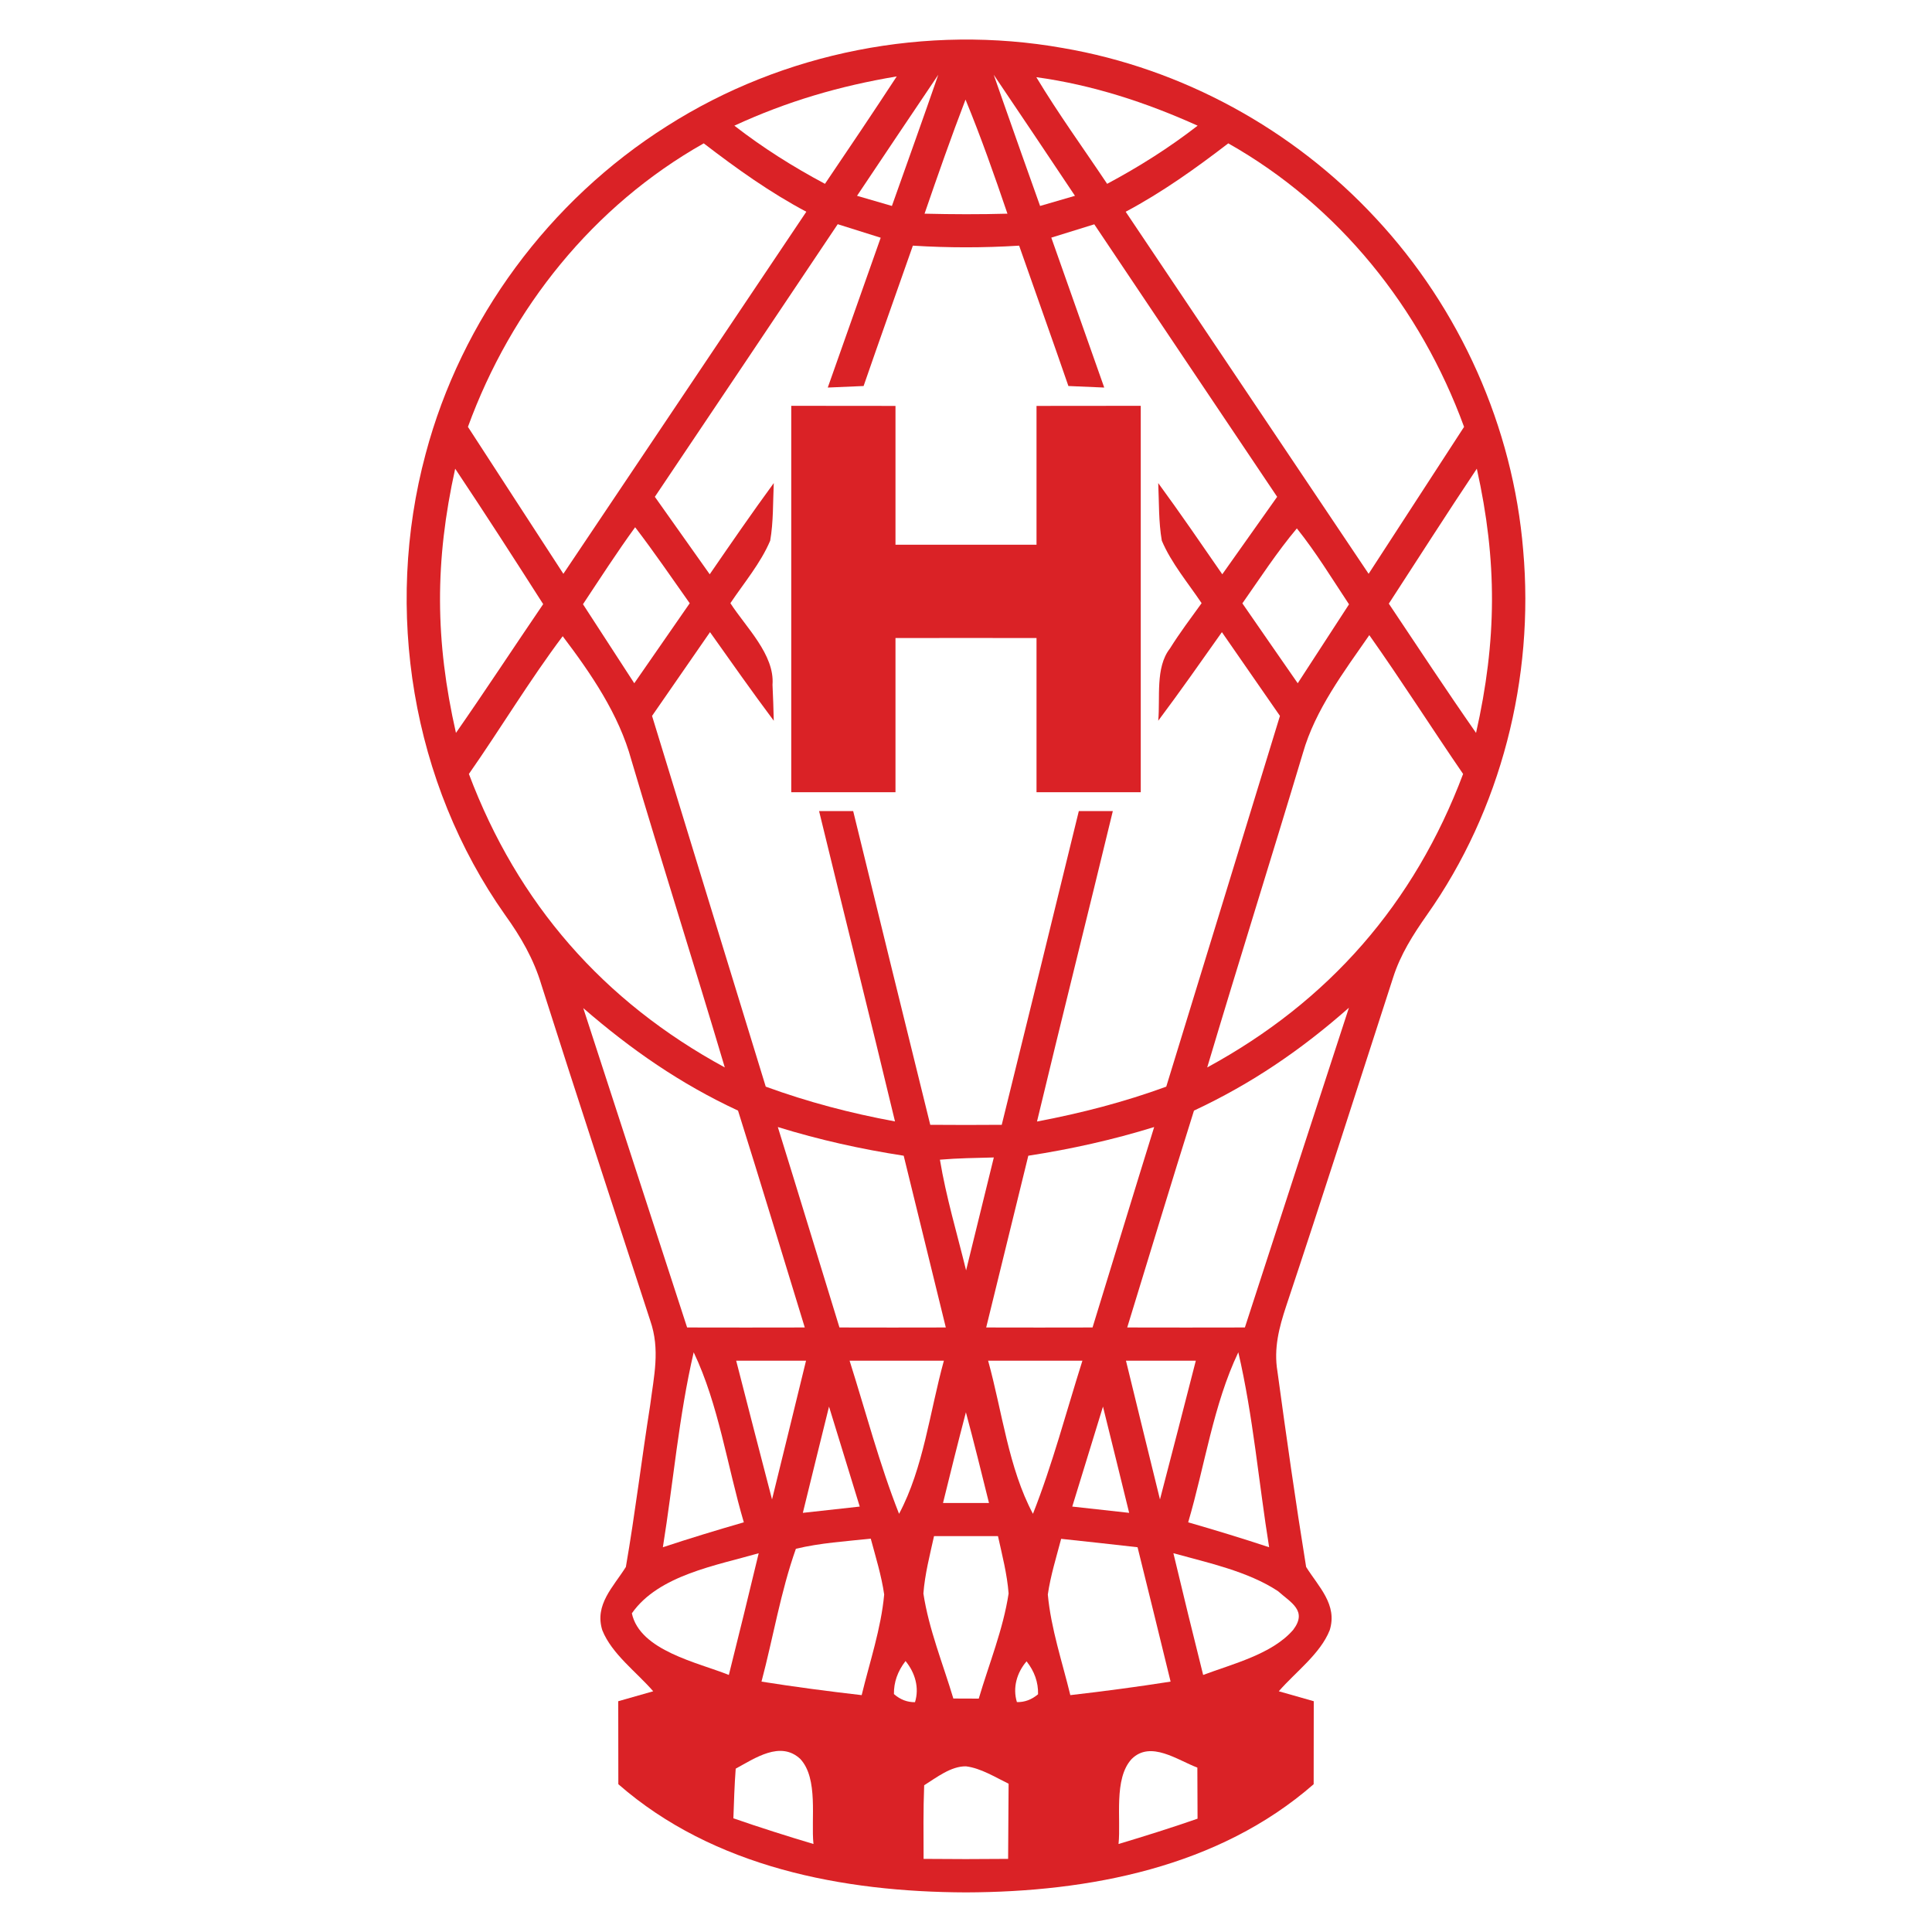 <?xml version="1.0" encoding="UTF-8" standalone="no"?>
<!DOCTYPE svg PUBLIC "-//W3C//DTD SVG 1.1//EN" "http://www.w3.org/Graphics/SVG/1.1/DTD/svg11.dtd">
<svg xmlns="http://www.w3.org/2000/svg" version="1.1" viewBox="0 0 200 200" width="200.0pt" height="200.0pt">
<path d="M 0.00 0.00 L 200.00 0.00 L 200.00 200.00 L 0.00 200.00 L 0.00 0.00 Z" fill="#ffffff" />
<path d="M 110.02 4.97 C 122.38 7.08 133.89 13.39 142.41 22.58 C 151.14 31.94 156.63 44.21 157.68 56.97 C 158.85 70.19 155.39 83.86 147.71 94.72 C 146.28 96.76 144.97 98.81 144.21 101.21 C 140.54 112.53 136.92 123.89 133.15 135.19 C 132.41 137.42 131.84 139.59 132.24 141.97 C 133.16 148.72 134.12 155.49 135.21 162.21 C 136.50 164.27 138.48 166.11 137.65 168.76 C 136.67 171.22 134.10 173.09 132.38 175.08 C 133.59 175.43 134.80 175.77 136.00 176.11 C 135.99 178.97 136.00 181.84 135.99 184.70 C 126.14 193.31 112.72 195.86 100.00 195.90 C 87.27 195.86 73.86 193.31 64.01 184.70 C 64.00 181.84 64.01 178.97 64.00 176.11 C 65.20 175.77 66.41 175.43 67.62 175.08 C 65.90 173.09 63.33 171.22 62.35 168.76 C 61.52 166.11 63.50 164.27 64.79 162.21 C 65.75 156.66 66.42 151.06 67.30 145.50 C 67.69 142.44 68.36 139.72 67.31 136.70 C 63.55 125.12 59.74 113.57 56.05 101.96 C 55.25 99.28 53.91 96.97 52.29 94.72 C 42.62 81.02 39.72 63.15 44.06 46.99 C 47.76 33.05 56.86 20.75 69.05 13.05 C 81.10 5.37 95.96 2.47 110.02 4.97 Z" fill="#da2226" />
<path d="M 92.83 7.91 C 90.39 11.64 87.90 15.34 85.40 19.03 C 82.08 17.26 78.99 15.31 76.02 13.01 C 81.48 10.49 86.91 8.90 92.83 7.91 Z" fill="#ffffff" />
<path d="M 97.13 7.74 C 95.56 12.27 93.94 16.79 92.33 21.32 C 91.13 20.97 89.92 20.62 88.72 20.27 C 91.52 16.09 94.31 11.91 97.13 7.74 Z" fill="#ffffff" />
<path d="M 102.87 7.74 C 105.69 11.91 108.49 16.09 111.28 20.27 C 110.08 20.62 108.87 20.97 107.67 21.32 C 106.38 17.71 105.10 14.10 103.83 10.48 C 103.51 9.57 103.19 8.65 102.87 7.74 Z" fill="#ffffff" />
<path d="M 107.28 7.99 C 113.10 8.79 118.64 10.60 123.98 13.01 C 121.01 15.31 117.92 17.26 114.61 19.03 C 112.16 15.36 109.55 11.77 107.28 7.99 Z" fill="#ffffff" />
<path d="M 99.95 10.31 C 101.55 14.19 102.94 18.15 104.29 22.12 C 101.43 22.20 98.57 22.19 95.71 22.12 C 97.07 18.16 98.45 14.22 99.95 10.31 Z" fill="#ffffff" />
<path d="M 72.85 14.84 C 76.25 17.45 79.67 19.90 83.47 21.92 C 75.08 34.41 66.71 46.91 58.32 59.40 C 55.02 54.34 51.74 49.26 48.44 44.19 C 52.92 31.90 61.41 21.30 72.85 14.84 Z" fill="#ffffff" />
<path d="M 127.15 14.84 C 138.59 21.30 147.07 31.90 151.56 44.19 C 148.26 49.26 144.98 54.33 141.68 59.40 C 133.29 46.91 124.92 34.41 116.53 21.92 C 120.32 19.90 123.75 17.45 127.15 14.84 Z" fill="#ffffff" />
<path d="M 86.72 23.21 C 88.20 23.68 89.69 24.14 91.17 24.61 C 89.34 29.78 87.51 34.95 85.69 40.12 C 86.92 40.07 88.16 40.02 89.40 39.96 C 91.07 35.11 92.81 30.27 94.50 25.43 C 98.20 25.66 101.80 25.66 105.50 25.43 C 107.19 30.27 108.93 35.11 110.60 39.96 C 111.84 40.02 113.08 40.07 114.31 40.12 C 112.49 34.95 110.66 29.78 108.83 24.60 C 110.31 24.14 111.80 23.68 113.28 23.22 C 119.58 32.63 125.90 42.03 132.21 51.43 C 130.32 54.11 128.42 56.78 126.53 59.45 C 124.34 56.28 122.17 53.11 119.90 50.01 C 119.99 51.98 119.93 54.02 120.27 55.97 C 121.25 58.29 122.99 60.35 124.39 62.44 C 123.27 63.99 122.11 65.53 121.10 67.15 C 119.58 69.10 120.12 72.24 119.90 74.61 C 122.16 71.59 124.32 68.51 126.49 65.44 C 128.50 68.33 130.50 71.22 132.50 74.11 C 128.57 86.91 124.67 99.70 120.73 112.49 C 116.35 114.09 111.94 115.23 107.35 116.10 C 109.92 105.37 112.61 94.68 115.20 83.96 C 114.03 83.96 112.86 83.96 111.68 83.96 C 109.03 94.79 106.38 105.62 103.70 116.44 C 101.23 116.46 98.77 116.46 96.30 116.44 C 93.62 105.62 90.97 94.79 88.32 83.96 C 87.14 83.96 85.97 83.96 84.79 83.96 C 87.39 94.67 90.08 105.37 92.65 116.09 C 88.05 115.24 83.66 114.09 79.27 112.49 C 75.33 99.70 71.43 86.91 67.50 74.11 C 69.50 71.22 71.50 68.33 73.50 65.44 C 75.68 68.51 77.84 71.59 80.10 74.61 C 80.07 73.37 80.03 72.13 79.97 70.89 C 80.21 67.77 77.21 64.93 75.61 62.44 C 77.01 60.35 78.75 58.29 79.73 55.97 C 80.07 54.02 80.01 51.98 80.10 50.01 C 77.83 53.11 75.65 56.28 73.47 59.45 C 71.57 56.78 69.68 54.11 67.79 51.43 C 74.10 42.03 80.42 32.63 86.72 23.21 Z" fill="#ffffff" />
<path d="M 81.91 42.01 C 85.51 42.01 89.10 42.01 92.70 42.02 C 92.70 46.81 92.70 51.60 92.70 56.39 C 97.57 56.39 102.43 56.39 107.30 56.39 C 107.30 51.60 107.30 46.81 107.30 42.02 C 110.90 42.01 114.49 42.01 118.09 42.01 C 118.09 55.35 118.09 68.68 118.09 82.01 C 114.49 82.01 110.90 82.01 107.30 82.01 C 107.30 76.69 107.30 71.37 107.30 66.05 C 102.43 66.04 97.57 66.04 92.70 66.05 C 92.70 71.37 92.70 76.69 92.70 82.01 C 89.10 82.01 85.51 82.01 81.91 82.01 C 81.91 68.68 81.91 55.35 81.91 42.01 Z" fill="#da2226" />
<path d="M 47.12 48.52 C 50.21 53.15 53.23 57.84 56.23 62.54 C 53.21 66.97 50.27 71.46 47.20 75.87 C 45.03 66.29 45.00 58.11 47.12 48.52 Z" fill="#ffffff" />
<path d="M 152.88 48.52 C 155.01 58.09 154.96 66.30 152.80 75.87 C 149.72 71.46 146.76 66.96 143.77 62.49 C 146.80 57.83 149.79 53.14 152.88 48.52 Z" fill="#ffffff" />
<path d="M 65.75 54.58 C 67.71 57.14 69.54 59.82 71.40 62.45 C 69.49 65.21 67.58 67.97 65.66 70.73 C 63.89 68.00 62.12 65.28 60.35 62.55 C 62.12 59.88 63.86 57.18 65.75 54.58 Z" fill="#ffffff" />
<path d="M 134.25 54.70 C 136.23 57.17 137.90 59.92 139.65 62.56 C 137.88 65.28 136.11 68.00 134.34 70.73 C 132.43 67.97 130.51 65.22 128.61 62.46 C 130.44 59.85 132.20 57.14 134.25 54.70 Z" fill="#ffffff" />
<path d="M 58.25 65.86 C 61.19 69.74 64.07 73.95 65.36 78.68 C 68.51 89.31 71.87 99.87 75.03 110.50 C 62.44 103.66 53.59 93.53 48.54 80.12 C 51.83 75.41 54.80 70.45 58.25 65.86 Z" fill="#ffffff" />
<path d="M 141.75 65.75 C 145.09 70.47 148.19 75.35 151.46 80.12 C 146.41 93.53 137.56 103.66 124.97 110.50 C 128.21 99.63 131.62 88.81 134.88 77.94 C 136.15 73.49 139.11 69.55 141.75 65.75 Z" fill="#ffffff" />
<path d="M 60.38 104.36 C 65.34 108.66 70.44 112.20 76.40 114.97 C 78.75 122.44 81.01 129.93 83.31 137.42 C 79.25 137.43 75.19 137.43 71.13 137.42 C 67.56 126.40 63.95 115.38 60.38 104.36 Z" fill="#ffffff" />
<path d="M 139.64 104.32 C 136.03 115.35 132.46 126.39 128.87 137.42 C 124.81 137.43 120.75 137.43 116.69 137.42 C 118.99 129.93 121.25 122.44 123.60 114.97 C 129.60 112.16 134.68 108.69 139.64 104.32 Z" fill="#ffffff" />
<path d="M 80.52 116.67 C 84.82 118.00 89.10 118.95 93.55 119.64 C 95.00 125.57 96.46 131.49 97.91 137.42 C 94.24 137.43 90.57 137.43 86.90 137.42 C 84.77 130.51 82.67 123.58 80.52 116.67 Z" fill="#ffffff" />
<path d="M 119.48 116.67 C 117.33 123.58 115.23 130.51 113.10 137.42 C 109.43 137.43 105.76 137.43 102.09 137.42 C 103.54 131.49 105.00 125.57 106.45 119.64 C 110.90 118.95 115.18 118.00 119.48 116.67 Z" fill="#ffffff" />
<path d="M 97.30 120.05 C 99.15 119.89 101.02 119.87 102.88 119.82 C 101.93 123.72 100.97 127.61 100.01 131.51 C 99.08 127.71 97.94 123.92 97.30 120.05 Z" fill="#ffffff" />
<path d="M 71.81 139.99 C 74.40 145.42 75.27 151.71 77.00 157.59 C 74.19 158.40 71.40 159.25 68.62 160.17 C 69.70 153.46 70.27 146.61 71.81 139.99 Z" fill="#ffffff" />
<path d="M 76.21 140.86 C 78.62 140.86 81.03 140.86 83.44 140.86 C 82.27 145.65 81.10 150.44 79.92 155.22 C 78.67 150.44 77.44 145.65 76.21 140.86 Z" fill="#ffffff" />
<path d="M 87.95 140.86 C 91.21 140.86 94.46 140.86 97.71 140.86 C 96.25 146.14 95.60 151.97 93.07 156.71 C 91.04 151.57 89.63 146.17 87.95 140.86 Z" fill="#ffffff" />
<path d="M 102.29 140.86 C 105.54 140.86 108.79 140.86 112.05 140.86 C 110.37 146.17 108.96 151.57 106.93 156.71 C 104.40 151.97 103.75 146.13 102.29 140.86 Z" fill="#ffffff" />
<path d="M 116.56 140.86 C 118.97 140.86 121.38 140.86 123.79 140.86 C 122.56 145.65 121.33 150.44 120.08 155.22 C 118.90 150.44 117.73 145.65 116.56 140.86 Z" fill="#ffffff" />
<path d="M 128.19 139.99 C 129.73 146.61 130.30 153.46 131.38 160.17 C 128.60 159.25 125.81 158.40 123.00 157.59 C 124.73 151.71 125.60 145.42 128.19 139.99 Z" fill="#ffffff" />
<path d="M 85.82 145.61 C 86.88 149.06 87.94 152.51 89.00 155.96 C 87.04 156.17 85.07 156.39 83.11 156.61 C 84.01 152.94 84.91 149.27 85.82 145.61 Z" fill="#ffffff" />
<path d="M 114.18 145.61 C 115.09 149.27 115.99 152.94 116.89 156.61 C 114.93 156.39 112.97 156.18 111.00 155.96 C 112.06 152.51 113.12 149.06 114.18 145.61 Z" fill="#ffffff" />
<path d="M 99.99 146.20 C 100.83 149.32 101.60 152.45 102.38 155.59 C 100.79 155.59 99.21 155.59 97.62 155.59 C 98.39 152.45 99.17 149.32 99.99 146.20 Z" fill="#ffffff" />
<path d="M 96.69 159.02 C 98.90 159.02 101.10 159.02 103.31 159.02 C 103.74 160.97 104.26 162.96 104.41 164.96 C 103.85 168.66 102.38 172.25 101.32 175.84 C 100.44 175.83 99.56 175.83 98.69 175.83 C 97.62 172.25 96.15 168.66 95.59 164.96 C 95.74 162.96 96.26 160.97 96.69 159.02 Z" fill="#ffffff" />
<path d="M 82.39 160.33 C 84.91 159.72 87.56 159.56 90.14 159.28 C 90.65 161.18 91.25 163.11 91.53 165.06 C 91.21 168.58 90.03 172.05 89.20 175.48 C 85.74 175.08 82.28 174.63 78.83 174.08 C 80.04 169.52 80.81 164.78 82.39 160.33 Z" fill="#ffffff" />
<path d="M 109.85 159.30 C 112.49 159.58 115.13 159.87 117.76 160.17 C 118.91 164.81 120.05 169.44 121.18 174.08 C 117.73 174.62 114.27 175.08 110.80 175.48 C 109.97 172.06 108.79 168.58 108.47 165.06 C 108.75 163.12 109.35 161.20 109.85 159.30 Z" fill="#ffffff" />
<path d="M 78.54 160.79 C 77.53 165.00 76.50 169.20 75.45 173.39 C 72.28 172.11 66.24 170.89 65.41 167.01 C 68.17 163.05 74.19 162.05 78.54 160.79 Z" fill="#ffffff" />
<path d="M 121.47 160.79 C 125.02 161.77 129.18 162.66 132.29 164.71 C 133.65 165.92 135.37 166.74 133.87 168.72 C 131.70 171.24 127.58 172.25 124.55 173.39 C 123.50 169.19 122.47 165.00 121.47 160.79 Z" fill="#ffffff" />
<path d="M 93.74 171.95 C 94.72 173.15 95.19 174.70 94.72 176.21 C 93.93 176.22 93.20 175.95 92.54 175.37 C 92.52 174.15 92.92 173.01 93.74 171.95 Z" fill="#ffffff" />
<path d="M 106.27 171.98 C 107.09 173.02 107.49 174.16 107.46 175.39 C 106.79 175.95 106.06 176.22 105.27 176.20 C 104.81 174.71 105.27 173.14 106.27 171.98 Z" fill="#ffffff" />
<path d="M 82.85 182.09 C 84.74 184.13 83.94 188.32 84.21 190.89 C 81.43 190.06 78.66 189.18 75.92 188.23 C 75.98 186.52 76.03 184.80 76.16 183.09 C 78.14 182.02 80.79 180.16 82.85 182.09 Z" fill="#ffffff" />
<path d="M 123.95 182.98 C 123.96 184.74 123.97 186.50 123.97 188.27 C 121.26 189.21 118.53 190.07 115.79 190.89 C 116.06 188.32 115.26 184.13 117.15 182.09 C 119.11 180.14 121.91 182.22 123.95 182.98 Z" fill="#ffffff" />
<path d="M 100.00 182.85 C 101.54 183.04 103.03 183.98 104.41 184.65 C 104.39 187.24 104.38 189.84 104.36 192.43 C 101.44 192.46 98.52 192.46 95.61 192.43 C 95.60 189.88 95.57 187.35 95.67 184.81 C 96.93 184.02 98.45 182.82 100.00 182.85 Z" fill="#ffffff" />
</svg>